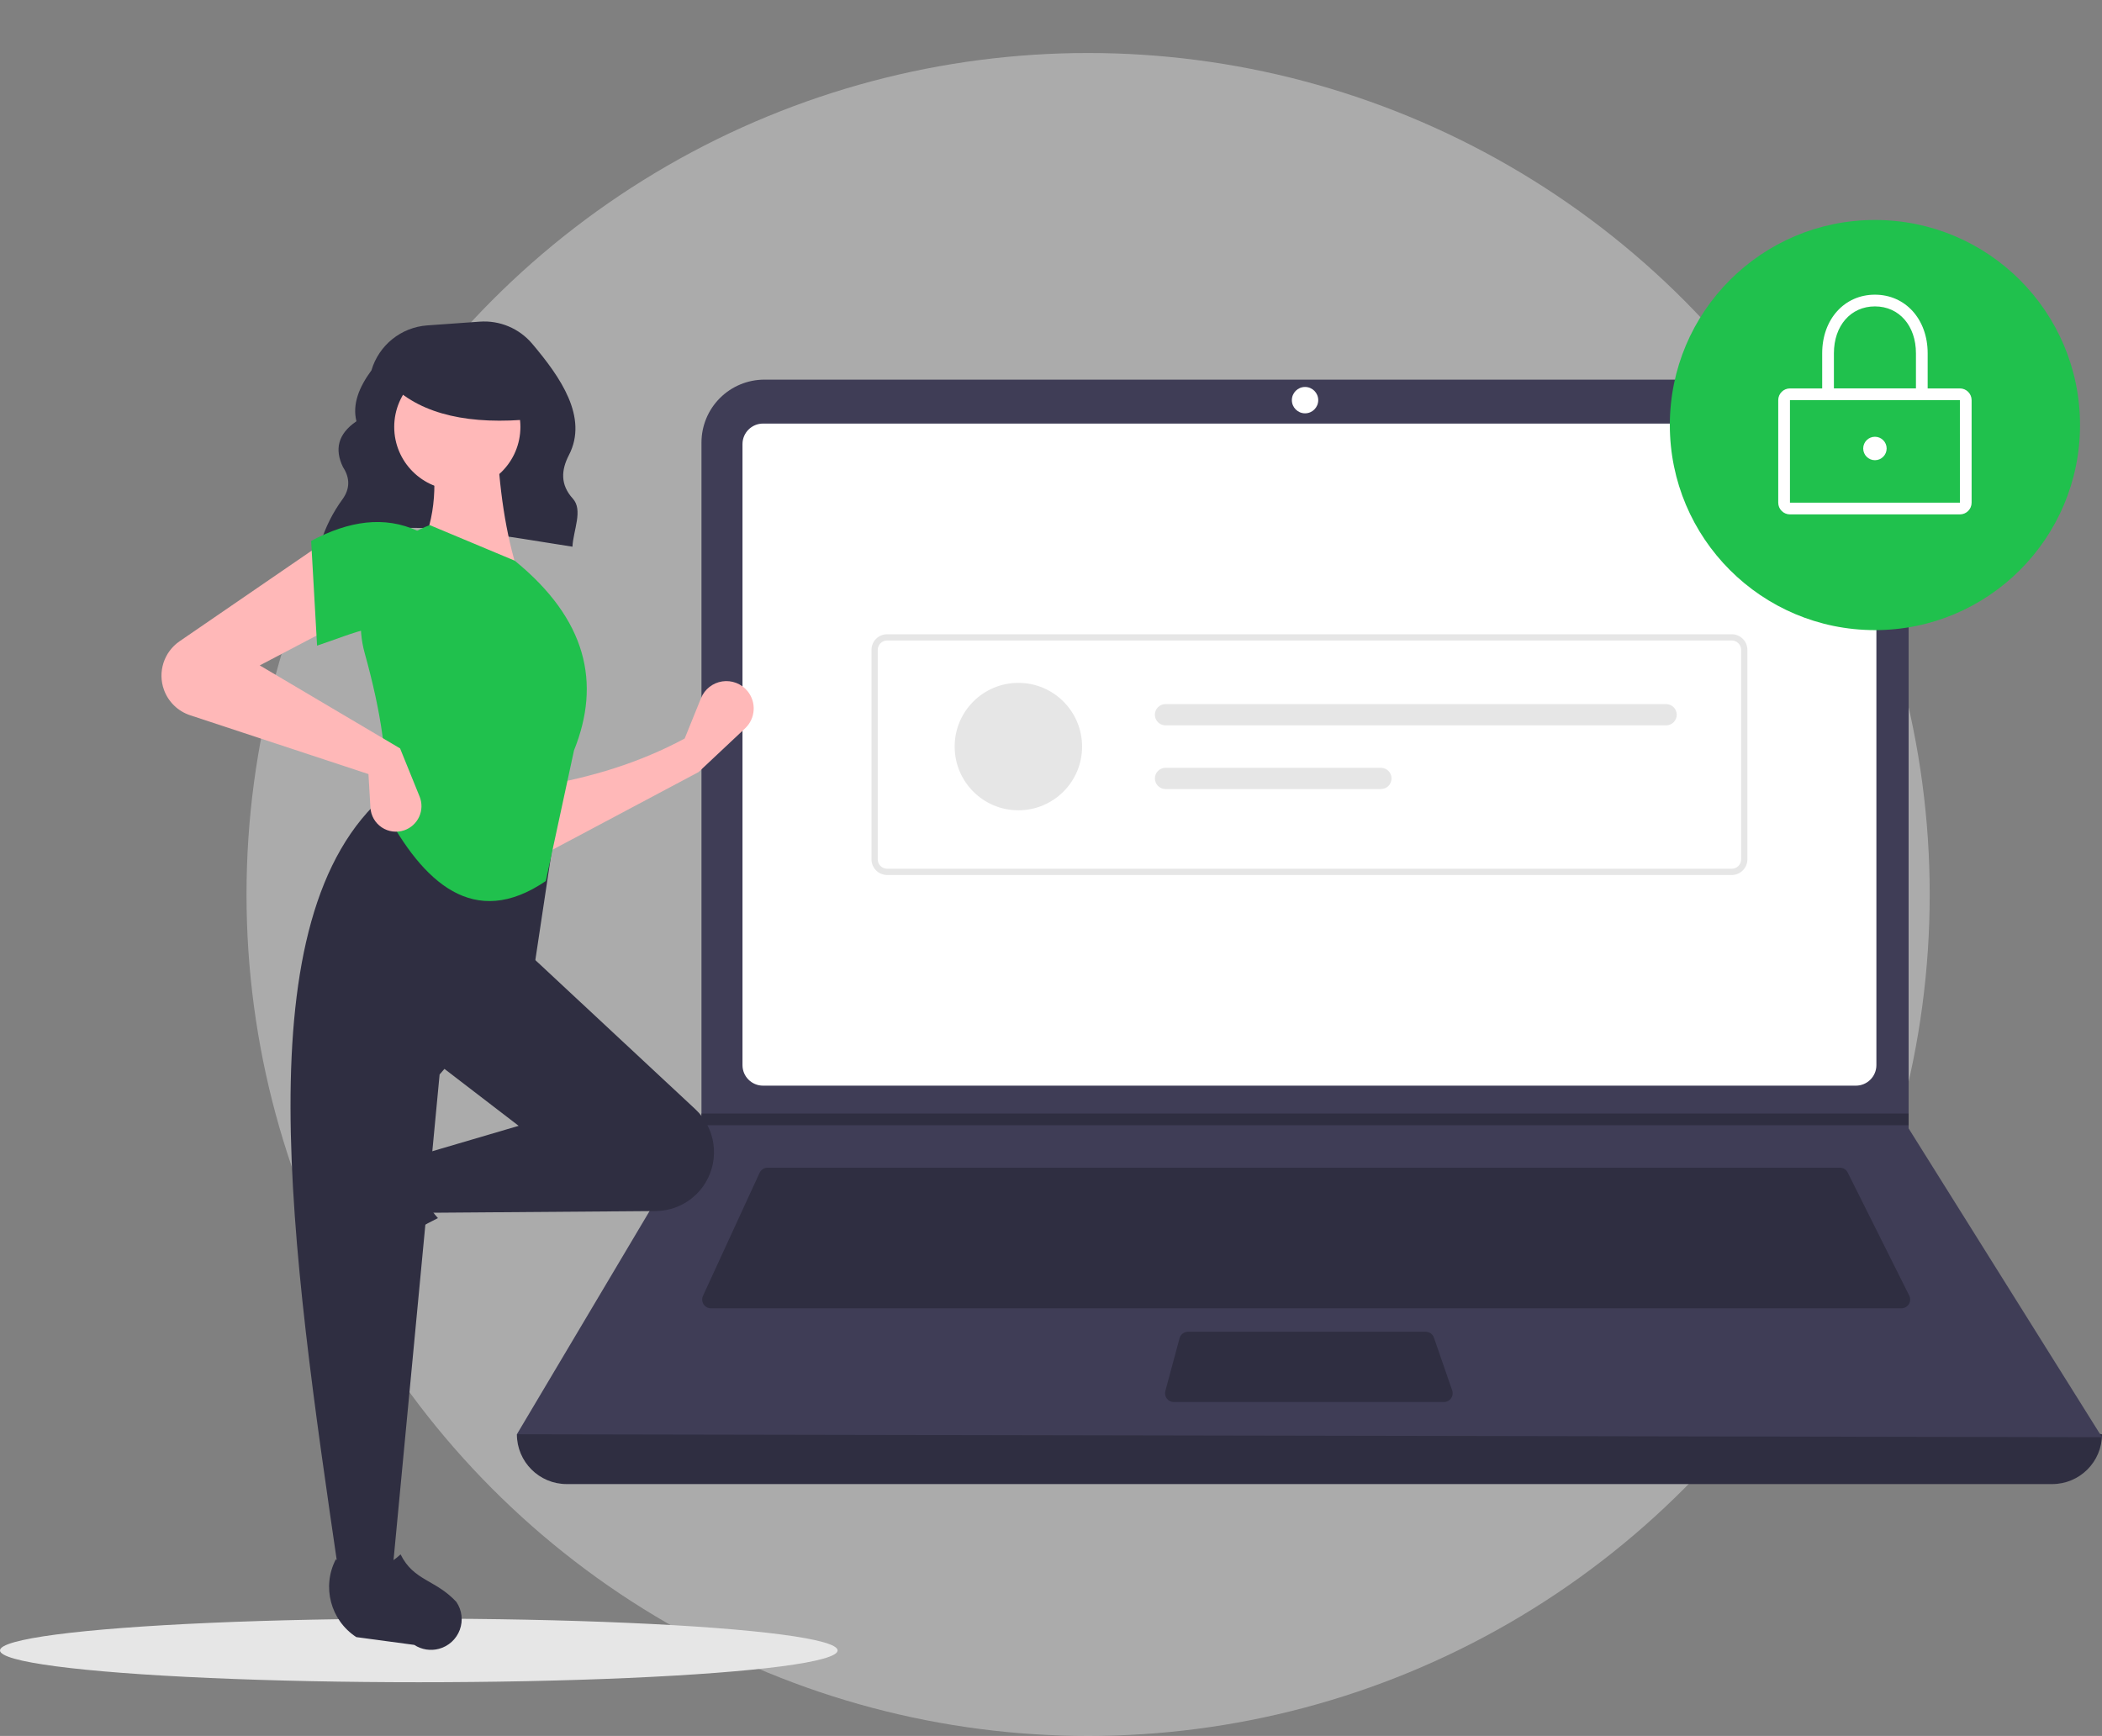 <svg width="793" height="655" viewBox="0 0 793 655" fill="none" xmlns="http://www.w3.org/2000/svg">
<rect x="0" y="0" width="793" height="655" fill="#808080" stroke="none"/>
<circle opacity="0.343" cx="410.5" cy="337.5" r="317.5" fill="#FDFEFF"/>
<ellipse cx="158" cy="622.731" rx="158" ry="12" fill="#E6E6E6"/>
<path d="M120.772 205.419C148.269 193.724 182.517 201.134 215.963 206.277C216.274 200.049 220.047 192.469 216.095 188.124C211.294 182.845 211.736 177.299 214.625 171.72C222.013 157.455 211.428 142.277 200.741 129.656C195.855 123.899 188.516 120.819 180.985 121.364L161.188 122.778C151.323 123.483 142.931 130.237 140.135 139.724C135.408 146.153 132.878 152.565 134.471 158.943C127.39 163.782 126.2 169.622 129.382 176.207C132.08 180.353 132.051 184.389 129.259 188.313C125.593 193.315 122.784 198.894 120.949 204.819L120.772 205.419Z" fill="#2F2E41"/>
<path d="M774.209 559.963H213.791C203.413 559.963 195 551.55 195 541.172C398.151 517.562 597.485 517.562 793 541.172C793 551.55 784.587 559.963 774.209 559.963Z" fill="#2F2E41"/>
<path d="M793 542.277L195 541.172L264.306 424.556L264.638 424.004V166.996C264.637 160.696 267.14 154.654 271.595 150.199C276.049 145.744 282.092 143.242 288.392 143.242H696.292C702.592 143.242 708.634 145.744 713.089 150.199C717.544 154.654 720.047 160.696 720.046 166.996V425.772L793 542.277Z" fill="#3F3D56"/>
<path d="M287.85 159.823C283.579 159.827 280.118 163.289 280.113 167.56V401.896C280.118 406.168 283.579 409.629 287.85 409.634H700.15C704.421 409.629 707.882 406.168 707.887 401.896V167.56C707.882 163.289 704.421 159.827 700.15 159.823H287.85Z" fill="white"/>
<path d="M289.578 440.584C288.284 440.586 287.108 441.339 286.565 442.514L265.21 488.939C264.737 489.966 264.82 491.162 265.43 492.114C266.04 493.066 267.092 493.641 268.222 493.641H717.314C718.463 493.641 719.531 493.046 720.135 492.068C720.739 491.091 720.794 489.87 720.279 488.842L697.067 442.417C696.508 441.291 695.358 440.58 694.102 440.584H289.578Z" fill="#2F2E41"/>
<circle cx="492.342" cy="150.98" r="4.974" fill="white"/>
<path d="M448.2 502.484C446.701 502.486 445.39 503.491 444.998 504.938L439.641 524.834C439.373 525.831 439.583 526.895 440.211 527.714C440.838 528.533 441.811 529.013 442.843 529.013H544.717C545.79 529.013 546.796 528.494 547.418 527.62C548.04 526.746 548.201 525.626 547.85 524.612L540.963 504.716C540.5 503.38 539.242 502.485 537.829 502.484L448.2 502.484Z" fill="#2F2E41"/>
<path d="M720.046 420.135V424.556H264.306L264.649 424.004V420.135H720.046Z" fill="#2F2E41"/>
<circle cx="707.335" cy="160.375" r="77.375" fill="#20C14D"/>
<path fill-rule="evenodd" clip-rule="evenodd" d="M675.279 194.089H739.39C741.831 194.086 743.809 192.108 743.811 189.667V150.98C743.809 148.539 741.831 146.561 739.39 146.558H675.279C672.838 146.561 670.86 148.539 670.858 150.98V189.667C670.86 192.108 672.838 194.086 675.279 194.089ZM675.279 189.667V150.98L739.39 150.98L739.393 189.667H675.279Z" fill="white"/>
<path fill-rule="evenodd" clip-rule="evenodd" d="M687.438 150.98H727.231L727.231 133.294C727.231 120.484 718.863 111.187 707.335 111.187C695.806 111.187 687.438 120.484 687.438 133.294V150.98ZM722.81 146.558H691.86L691.86 133.294C691.86 122.881 698.223 115.608 707.335 115.608C716.446 115.608 722.81 122.881 722.81 133.294V146.558Z" fill="white"/>
<circle cx="707.335" cy="169.218" r="4.421" fill="white"/>
<path fill-rule="evenodd" clip-rule="evenodd" d="M334.68 330.15H653.32C656.577 330.146 659.217 327.506 659.221 324.249V245.208C659.217 241.951 656.577 239.311 653.32 239.307H334.68C331.423 239.311 328.783 241.951 328.779 245.208V324.249C328.783 327.506 331.423 330.146 334.68 330.15ZM331.14 245.208C331.142 243.253 332.726 241.67 334.68 241.667L653.32 241.667C655.274 241.67 656.858 243.253 656.86 245.208V324.249C656.858 326.203 655.274 327.787 653.32 327.789H334.68C332.726 327.787 331.142 326.203 331.14 324.249V245.208Z" fill="#E6E6E6"/>
<circle cx="384.19" cy="281.695" r="24.036" fill="#E6E6E6"/>
<path d="M439.703 265.671C438.27 265.669 436.945 266.432 436.228 267.672C435.511 268.913 435.511 270.442 436.228 271.682C436.945 272.923 438.27 273.686 439.703 273.683H628.561C630.773 273.683 632.567 271.89 632.567 269.677C632.567 267.465 630.773 265.671 628.561 265.671H439.703Z" fill="#E6E6E6"/>
<path d="M439.703 289.708C437.491 289.708 435.697 291.501 435.697 293.714C435.697 295.926 437.491 297.72 439.703 297.72H520.969C523.181 297.72 524.975 295.926 524.975 293.714C524.975 291.501 523.181 289.708 520.969 289.708H439.703Z" fill="#E6E6E6"/>
<path d="M263.522 291.328L204.619 322.644L203.873 296.547C223.099 293.338 241.39 287.75 258.303 278.653L264.463 263.433C265.829 260.059 268.871 257.654 272.47 257.105C276.068 256.555 279.689 257.942 282 260.755C285.448 264.952 285.05 271.104 281.091 274.824L263.522 291.328Z" fill="#FFB8B8"/>
<path d="M119.598 472.133C118.729 468.945 119.264 465.538 121.067 462.77L134.007 442.912C140.347 433.182 153.027 429.837 163.342 435.173C157.904 444.429 158.662 452.549 165.22 459.606C155.039 464.576 145.63 470.991 137.284 478.651C134.192 480.759 130.273 481.242 126.762 479.948C123.251 478.654 120.582 475.743 119.598 472.133Z" fill="#2F2E41"/>
<path d="M266.205 446.168C262.223 452.805 255.073 456.889 247.334 456.948L161.374 457.599L157.646 435.976L195.672 424.792L163.61 400.187L198.654 359.178L262.304 418.503C269.971 425.648 271.597 437.182 266.205 446.168Z" fill="#2F2E41"/>
<path d="M147.953 594.045H127.821C109.746 470.147 91.347 345.903 145.716 299.53L209.838 309.968L201.636 364.398L165.847 405.406L147.953 594.045Z" fill="#2F2E41"/>
<path d="M165.649 622.112C162.462 622.981 159.054 622.446 156.286 620.643L134.427 617.705C124.697 611.365 121.351 598.685 126.686 588.37C135.943 593.808 144.064 593.049 151.12 586.491C156.106 596.558 164.321 595.944 172.167 604.426C174.274 607.517 174.758 611.437 173.464 614.948C172.17 618.458 169.259 621.127 165.649 622.112Z" fill="#2F2E41"/>
<path d="M195.672 216.767L158.391 207.82C164.583 195.146 165.093 181.044 162.119 166.066L187.47 165.32C188.264 183.946 190.667 201.347 195.672 216.767Z" fill="#FFB8B8"/>
<path d="M205.918 332.418C178.779 350.911 159.603 333.051 144.97 305.495C147.004 288.633 143.711 268.454 137.614 246.528C131.992 226.481 142.633 205.463 162.119 198.127L194.18 211.548C221.404 233.739 226.762 257.775 216.549 283.127L205.918 332.418Z" fill="#20C14D"/>
<path d="M127.821 235.408L97.997 251.065L150.935 282.381L158.301 300.55C159.295 303.001 159.237 305.753 158.143 308.16C157.048 310.567 155.012 312.419 152.512 313.281C149.661 314.264 146.515 313.856 144.009 312.179C141.503 310.501 139.927 307.747 139.75 304.737L139.005 292.074L71.722 269.87C67.128 268.354 63.487 264.81 61.849 260.259C59.425 253.525 61.85 246.005 67.752 241.956L121.856 204.838L127.821 235.408Z" fill="#FFB8B8"/>
<path d="M157.646 238.39C145.207 232.939 133.896 238.86 119.62 243.609L117.383 204.092C131.559 196.536 145.075 194.499 157.646 200.364L157.646 238.39Z" fill="#20C14D"/>
<circle cx="172.525" cy="161.092" r="23.802" fill="#FFB8B8"/>
<path d="M201 158.089C177.434 160.397 159.477 156.543 148 145.569V136.731H199L201 158.089Z" fill="#2F2E41"/>
</svg>
